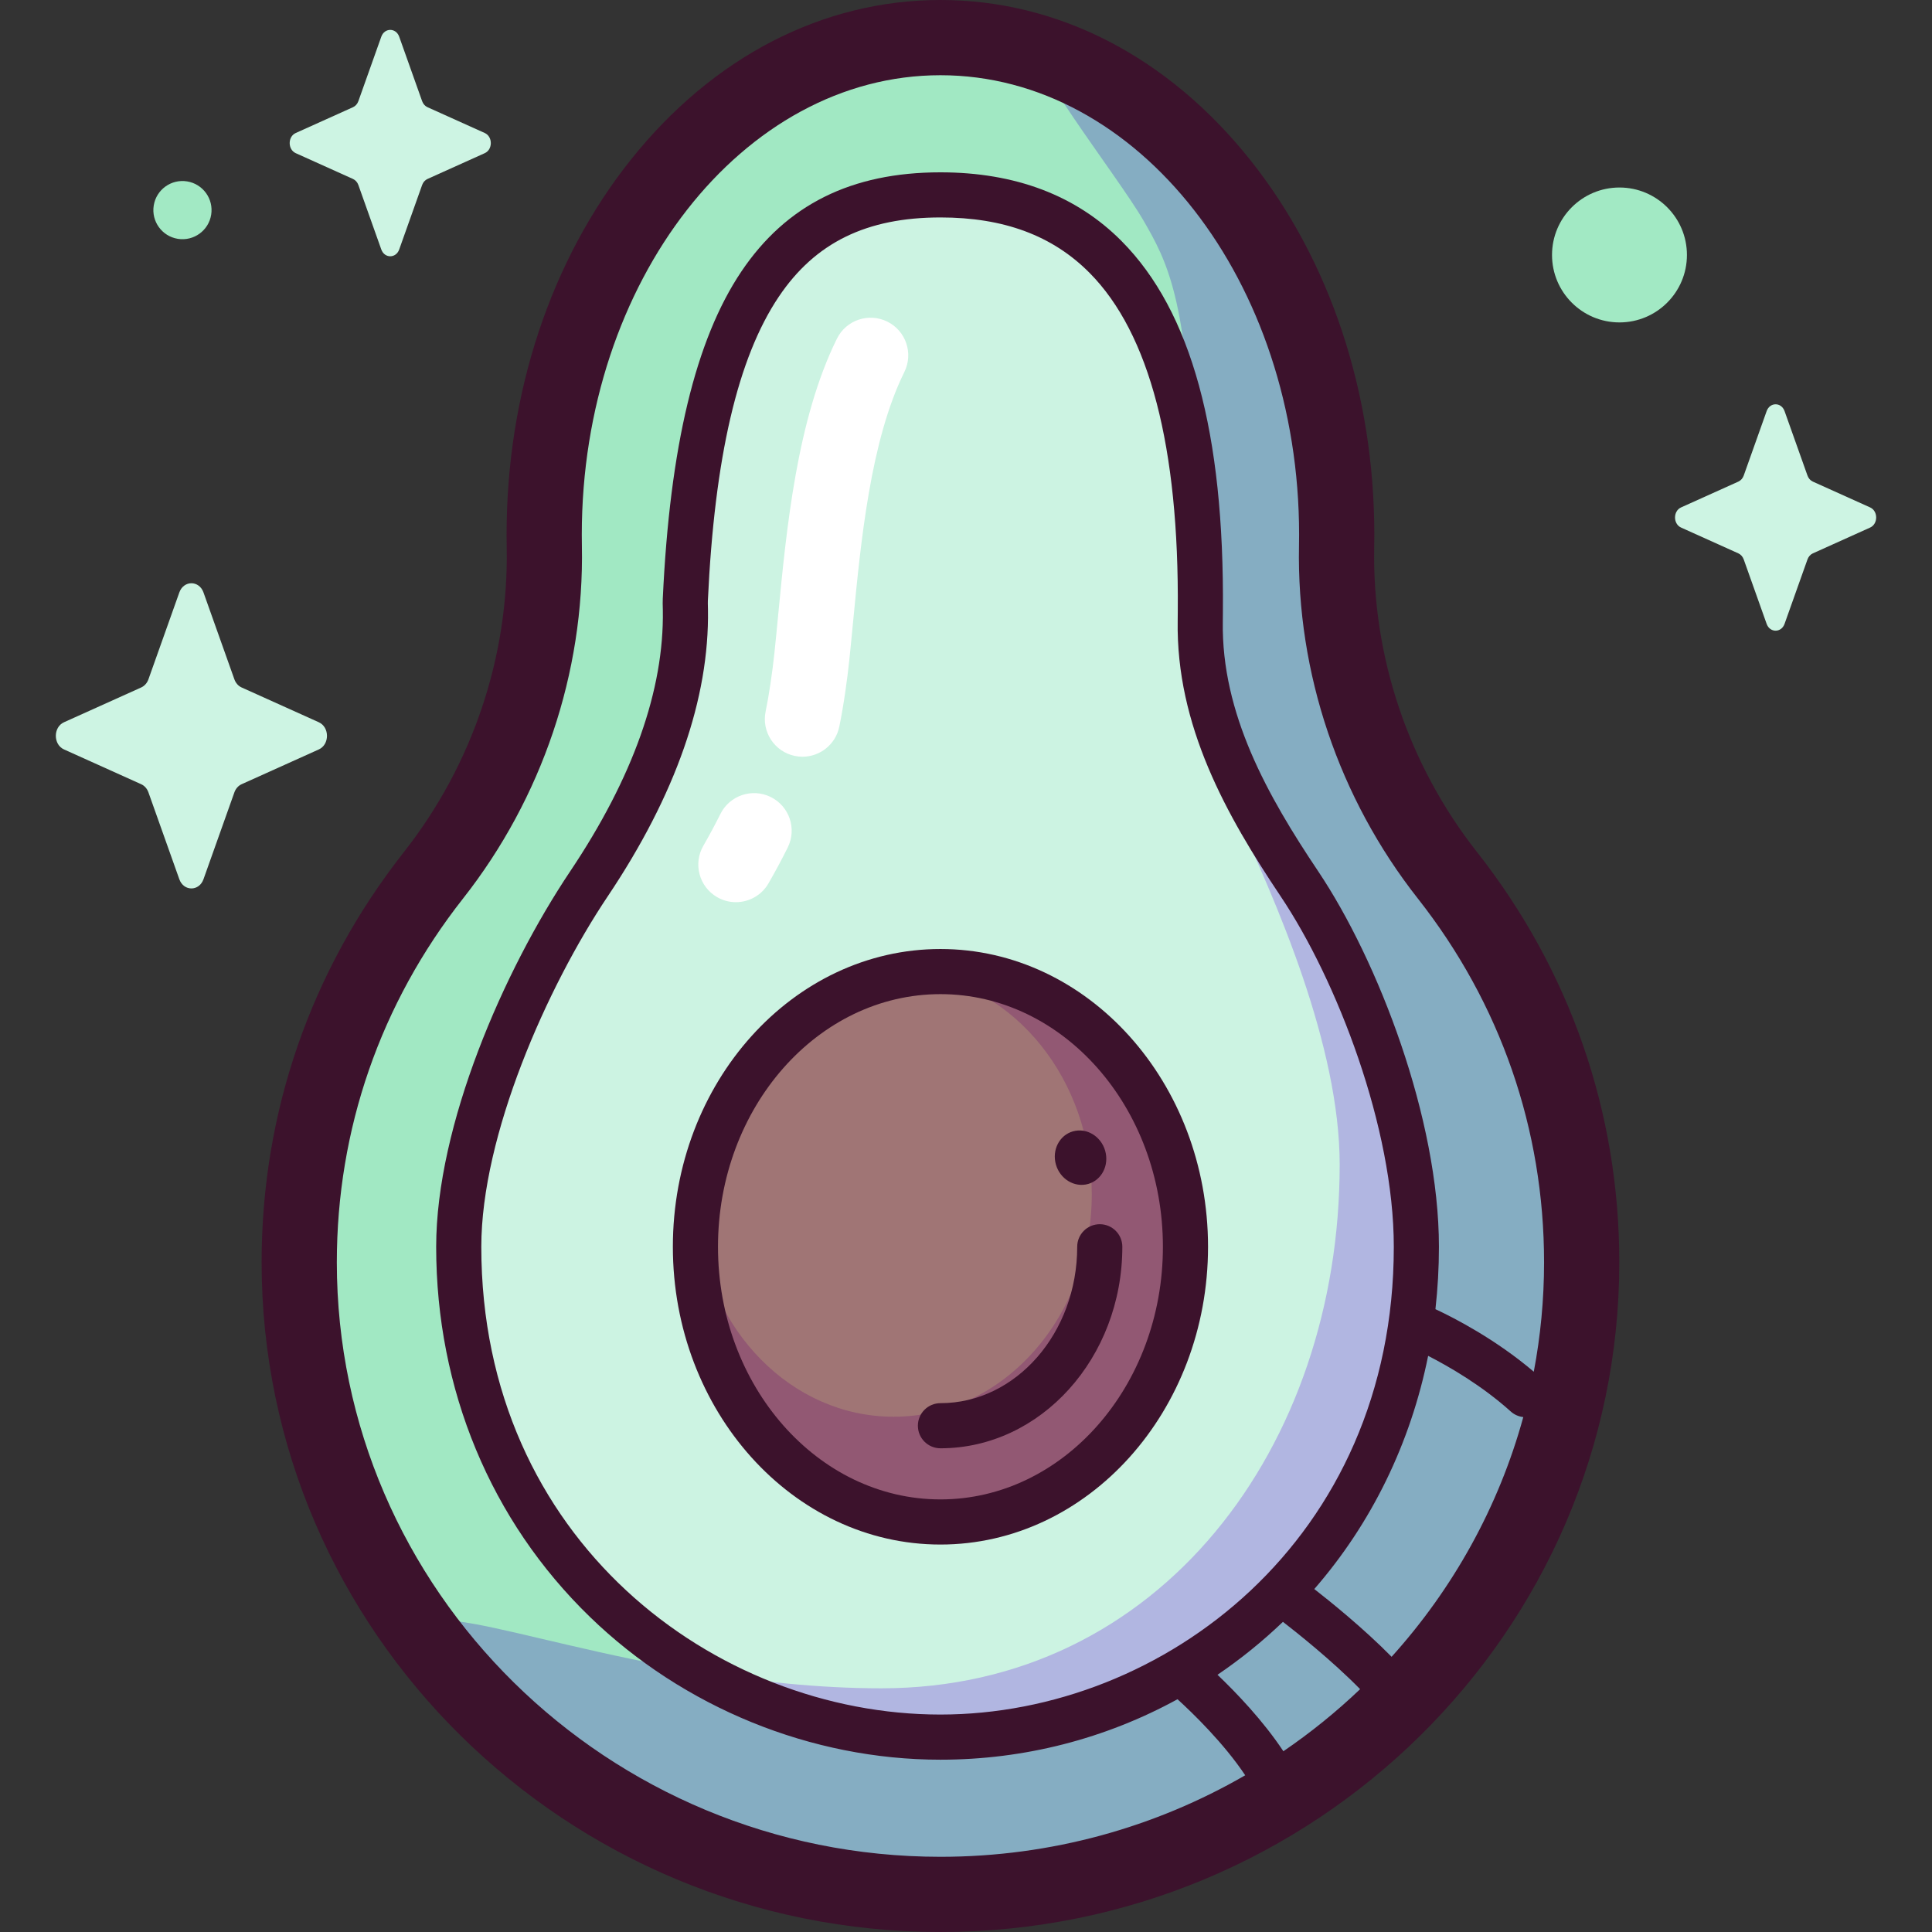 <svg id="Capa_1" enable-background="new 0 0 512 512" height="512" viewBox="0 0 512 512" width="512" xmlns="http://www.w3.org/2000/svg"><rect x="0" y="0" width="512" height="512" fill="#333333" stroke="none"/><g><g><path d="m114.931 231.967c19.769-25.133 29.33-89.219 29.33-90.297 0-72.738 46.996-131.703 104.968-131.703s104.968 58.965 104.968 131.703c0 1.078-.01 2.153-.031 3.224-.601 31.346 9.592 61.939 29.361 87.073 22.29 28.339 35.56 63.921 35.56 102.562 0 92.51-76.048 167.505-169.858 167.505s-169.858-74.994-169.858-167.505c0-38.641 13.27-74.224 35.56-102.562z" fill="#a1e8c3"/><path d="m156.088 234.208c13.995-20.876 25.976-46.568 25.55-72.604-.014-.89-.063-1.784-.022-2.678 3.714-79.98 26.573-107.279 67.612-107.279s69.576 27.299 68.873 110.27c-.008.895-.007 1.788-.022 2.678-.425 26.036 12.281 48.738 26.275 69.614 15.779 23.538 30.996 64.114 30.996 96.209 0 76.839-59.713 129.937-126.123 129.937-66.409 0-127.658-53.099-127.658-129.937.001-32.096 18.74-72.672 34.519-96.21z" fill="#ccf3e2"/><path d="m383.527 231.967c-19.769-25.133-29.961-55.726-29.361-87.072.02-1.072.031-2.147.031-3.225 0-60.426-32.433-111.348-76.649-126.854-9.009-3.159 18.609 31.673 25.561 43.756 6.024 10.47 11.737 20.717 12.835 65.29 0-.013-.001-.027-.001-.04 1.531 11.141 2.28 23.79 2.159 38.095-.008.895-.007 1.788-.022 2.678-.425 26.036 12.281 48.738 26.276 69.614 15.779 23.538 30.996 64.113 30.996 96.208 0 76.839-59.713 129.937-126.122 129.937-22.581 0-44.562-6.145-63.745-17.269.007.001.014.002.021.003-51.053-8.505-86.238-24.711-67.642-2.366 31.151 37.432 78.431 61.311 131.367 61.311 93.81 0 169.858-74.995 169.858-167.505-.002-38.64-13.272-74.223-35.562-102.561z" fill="#85adc2"/><path d="m185.483 443.084c19.183 11.124 41.164 17.269 63.745 17.269 66.409 0 126.122-53.099 126.122-129.937 0-32.095-15.217-72.671-30.996-96.208-13.995-20.876-26.701-43.578-26.276-69.614.015-.89.014-1.783.022-2.678.121-14.305-.627-26.954-2.159-38.095.124 5.045.191 10.522.191 16.498 0 .87-.008 1.738-.024 2.604-.473 25.309-.668 47.513 10.283 70.671 12.207 25.815 28.639 63.829 28.639 95.027 0 74.692-47.581 138.798-121.443 138.798-16.764-.001-33.116-1.837-48.104-4.335z" fill="#b1b6e1"/><ellipse cx="249.229" cy="330.407" fill="#a07575" rx="64.933" ry="72.932"/><path d="m249.229 257.476c-2.221 0-4.415.127-6.578.371 26.255 3.263 46.679 28.255 46.679 58.615 0 32.577-23.512 58.986-52.516 58.986-27.03 0-49.281-22.939-52.186-52.429-.218 2.43-.331 4.895-.331 7.389 0 40.279 29.072 72.932 64.933 72.932s64.933-32.652 64.933-72.932-29.073-72.932-64.934-72.932z" fill="#925873"/><path d="m53.926 157.006 8.187 23.02c.35.986 1.044 1.767 1.92 2.161l20.452 9.215c2.889 1.302 2.889 5.906 0 7.207l-20.452 9.215c-.876.395-1.57 1.176-1.92 2.161l-8.187 23.02c-1.157 3.252-5.247 3.252-6.403 0l-8.187-23.02c-.35-.986-1.044-1.767-1.92-2.161l-20.452-9.215c-2.89-1.302-2.89-5.906 0-7.207l20.452-9.215c.876-.395 1.57-1.176 1.92-2.161l8.187-23.02c1.156-3.252 5.246-3.252 6.403 0z" fill="#cdf4e3"/><path d="m105.795 9.731 6.073 17.076c.26.731.775 1.31 1.424 1.603l15.171 6.835c2.143.966 2.143 4.381 0 5.346l-15.171 6.835c-.649.293-1.164.872-1.424 1.603l-6.073 17.076c-.858 2.412-3.892 2.412-4.75 0l-6.073-17.075c-.26-.731-.775-1.31-1.424-1.603l-15.171-6.835c-2.143-.966-2.143-4.381 0-5.346l15.171-6.835c.65-.293 1.164-.872 1.424-1.603l6.073-17.076c.858-2.413 3.892-2.413 4.75-.001z" fill="#cdf4e3"/><circle cx="429.178" cy="67.568" fill="#a2e9c4" r="17.876"/><ellipse cx="48.367" cy="55.688" fill="#a2e9c4" rx="7.711" ry="7.711" transform="matrix(.16 -.987 .987 .16 -14.35 94.51)"/><path d="m472.928 108.953 6.073 17.076c.26.731.775 1.31 1.424 1.603l15.171 6.835c2.143.966 2.143 4.381 0 5.346l-15.171 6.835c-.65.293-1.164.872-1.424 1.603l-6.073 17.076c-.858 2.412-3.892 2.412-4.75 0l-6.073-17.076c-.26-.731-.775-1.311-1.424-1.603l-15.171-6.835c-2.143-.966-2.143-4.381 0-5.346l15.171-6.835c.65-.293 1.164-.872 1.424-1.603l6.073-17.076c.858-2.413 3.892-2.413 4.75 0z" fill="#cdf4e3"/></g><g><path d="m212.667 200.539c-.675 0-1.36-.069-2.048-.213-5.387-1.125-8.843-6.405-7.718-11.793.84-4.019 1.775-10.243 2.328-15.49.333-3.15.652-6.479.985-9.938 2.222-23.137 4.988-51.932 15.582-73.357 2.439-4.935 8.414-6.957 13.352-4.517 4.934 2.44 6.956 8.417 4.516 13.351-8.97 18.142-11.542 44.915-13.608 66.428-.339 3.523-.665 6.914-1.004 10.123-.475 4.507-1.451 11.788-2.639 17.474-.982 4.702-5.127 7.932-9.746 7.932z" fill="#fff"/><path d="m195.016 239.087c-1.688 0-3.399-.429-4.967-1.333-4.769-2.748-6.407-8.842-3.659-13.611 1.62-2.813 3.142-5.646 4.52-8.423 2.446-4.93 8.427-6.945 13.358-4.496 4.931 2.447 6.943 8.428 4.496 13.358-1.56 3.144-3.278 6.345-5.104 9.513-1.843 3.201-5.196 4.992-8.644 4.992z" fill="#fff"/><g fill="#3c122c"><path d="m249.229 409.319c-39.102 0-70.913-35.399-70.913-78.911s31.811-78.911 70.913-78.911c39.101 0 70.912 35.4 70.912 78.911s-31.811 78.911-70.912 78.911zm0-145.863c-32.507 0-58.953 30.034-58.953 66.952s26.446 66.951 58.953 66.951c32.506 0 58.952-30.034 58.952-66.951s-26.446-66.952-58.952-66.952z"/><path d="m249.229 383.812c-3.302 0-5.98-2.678-5.98-5.98s2.678-5.98 5.98-5.98c19.984 0 36.242-18.592 36.242-41.444 0-3.302 2.677-5.98 5.98-5.98 3.302 0 5.98 2.678 5.98 5.98 0 29.447-21.623 53.404-48.202 53.404z"/><path d="m293.043 305.638c.755 3.931-1.627 7.634-5.32 8.271-3.693.638-7.299-2.032-8.054-5.962s1.626-7.634 5.32-8.271c3.693-.638 7.299 2.031 8.054 5.962z"/><path d="m391.419 225.803c-18.124-23.031-27.798-51.697-27.241-80.719.021-1.135.032-2.274.032-3.414 0-37.428-11.695-72.708-32.932-99.341-21.765-27.296-50.903-42.329-82.05-42.329-31.145 0-60.285 15.033-82.048 42.328-21.237 26.633-32.932 61.914-32.932 99.341 0 1.141.011 2.279.032 3.415.557 29.021-9.118 57.687-27.241 80.718-24.67 31.351-37.709 68.947-37.709 108.725 0 97.86 80.702 177.473 179.898 177.473s179.9-79.613 179.9-177.471c0-39.778-13.039-77.375-37.709-108.726zm-302.156 108.726c0-35.262 11.564-68.597 33.44-96.399v.001c20.963-26.638 32.152-59.817 31.506-93.426-.019-1.009-.028-2.021-.028-3.034 0-67.126 42.638-121.737 95.047-121.737s95.048 54.611 95.048 121.737c0 1.014-.009 2.025-.028 3.033-.645 33.61 10.545 66.79 31.506 93.427 21.877 27.802 33.44 61.137 33.44 96.399 0 9.901-.942 19.588-2.725 28.988-10.095-8.592-21.009-14.213-26.063-16.578.608-5.428.925-10.941.925-16.522 0-34.001-16.103-75.81-32.009-99.538-13.357-19.926-25.662-41.735-25.263-66.186.01-.592.013-1.186.017-1.781l.006-.945c.401-47.372-8.377-79.449-26.835-98.065-11.999-12.1-28.154-18.236-48.018-18.236-23.613 0-40.872 8.6-52.765 26.291-12.14 18.057-18.95 46.415-20.82 86.689-.041.87-.019 1.677 0 2.389l.016.667c.344 21.099-7.912 44.374-24.538 69.177-17.686 26.381-35.531 67.39-35.531 99.538 0 37.788 14.47 72.62 40.745 98.078 24.819 24.048 58.677 37.84 92.893 37.84 22.264 0 43.736-5.566 62.825-16.024 3.995 3.642 12.251 11.62 17.939 20.155-23.72 13.72-51.323 21.602-80.763 21.602-88.207-.002-159.967-70.673-159.967-157.54zm250.846 129.569c-5.412-8.178-12.626-15.654-17.461-20.265 6.107-4.142 11.907-8.826 17.342-14.027 3.377 2.607 12.973 10.195 20.455 17.84-6.302 6.012-13.103 11.517-20.336 16.452zm-90.881-9.724c-59.811 0-121.678-46.366-121.678-123.957 0-29.475 17.368-68.807 33.504-92.879 18.012-26.867 26.948-52.448 26.563-76.032l-.018-.791c-.015-.555-.028-1.078-.009-1.511 1.766-38.028 7.916-64.384 18.799-80.574 9.633-14.33 23.245-21.004 42.839-21.004 16.79 0 29.719 4.807 39.525 14.697 15.874 16.009 23.737 46.136 23.369 89.542l-.006.985c-.003.55-.006 1.099-.015 1.647-.454 27.743 12.846 51.501 27.287 73.041 14.899 22.226 29.983 61.266 29.983 92.879.001 77.591-61.085 123.957-120.143 123.957zm119.559-15.304c-7.396-7.523-16.296-14.691-20.487-17.958 15.22-17.483 25.506-38.659 30.172-61.795 5.493 2.81 14.225 7.839 21.906 14.752.957.862 2.119 1.336 3.308 1.474-6.548 23.888-18.667 45.543-34.899 63.527z"/></g></g></g></svg>